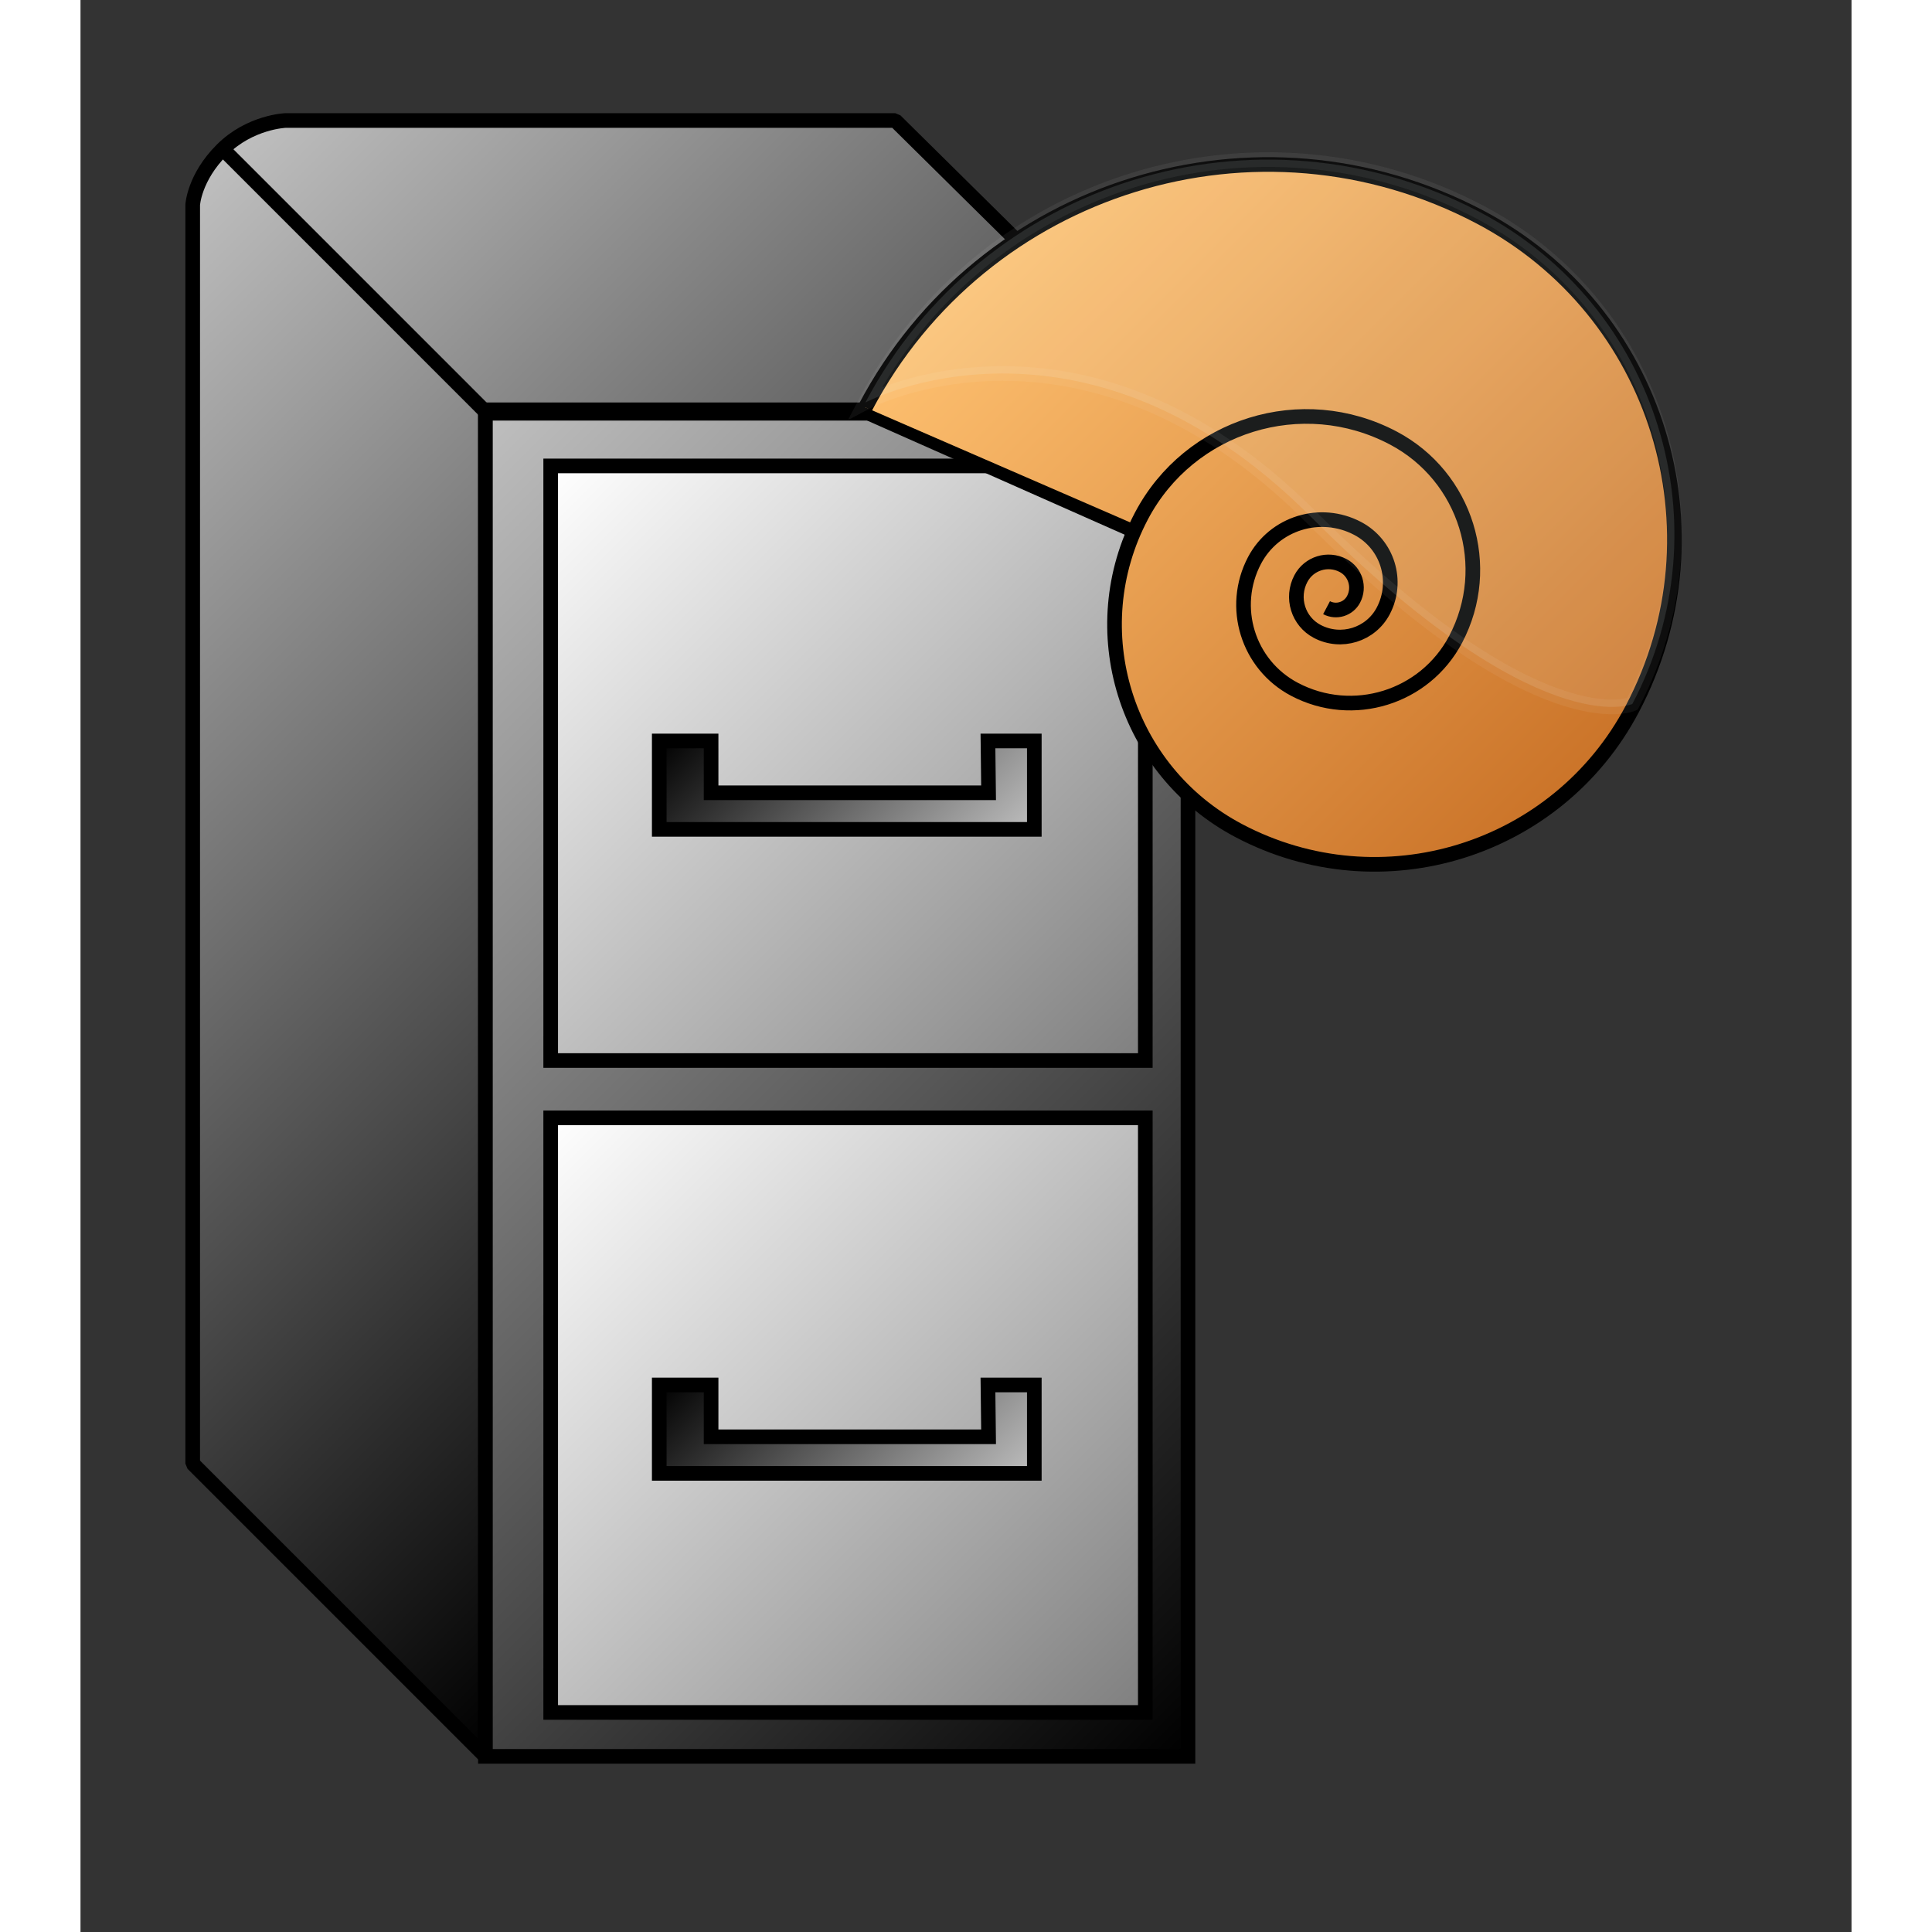 <?xml version="1.0" encoding="UTF-8" standalone="no"?>
<!DOCTYPE svg PUBLIC "-//W3C//DTD SVG 1.0//EN"
"http://www.w3.org/TR/2001/REC-SVG-20010904/DTD/svg10.dtd">
<!-- Created with Sodipodi ("http://www.sodipodi.com/") -->
<svg
   xmlns="http://www.w3.org/2000/svg"
   xmlns:xlink="http://www.w3.org/1999/xlink"
   version="1.0"
   x="0"
   y="0"
   width="60"
   height="60"
   viewBox="0 0 121 132"
   id="svg602"
   xml:space="preserve"><rect x="0" y="0" width="121" height="132" fill="#333333" stroke="none"/><defs
   id="defs673"><linearGradient
   x1="32.125"
   y1="31.833"
   x2="72.751"
   y2="72.459"
   id="XMLID_3_"
   gradientUnits="userSpaceOnUse"><stop
   style="stop-color:#ffffff;stop-opacity:1;"
   offset="0"
   id="stop627" /><stop
   style="stop-color:#7f7f7f;stop-opacity:1;"
   offset="1"
   id="stop628" /></linearGradient><linearGradient
   x1="32.125"
   y1="76.375"
   x2="72.751"
   y2="117.001"
   id="XMLID_4_"
   gradientUnits="userSpaceOnUse"><stop
   style="stop-color:#ffffff;stop-opacity:1;"
   offset="0"
   id="stop634" /><stop
   style="stop-color:#7f7f7f;stop-opacity:1;"
   offset="1"
   id="stop635" /></linearGradient><linearGradient
   x1="60.271"
   y1="61.563"
   x2="44.438"
   y2="45.73"
   id="XMLID_6_"
   gradientUnits="userSpaceOnUse"><stop
   style="stop-color:#bfbfbf;stop-opacity:1;"
   offset="0"
   id="stop658" /><stop
   style="stop-color:#000000;stop-opacity:1;"
   offset="1"
   id="stop659" /></linearGradient><linearGradient
   x1="60.271"
   y1="105.562"
   x2="44.438"
   y2="89.729"
   id="XMLID_7_"
   gradientUnits="userSpaceOnUse"><stop
   style="stop-color:#bfbfbf;stop-opacity:1;"
   offset="0"
   id="stop665" /><stop
   style="stop-color:#000000;stop-opacity:1;"
   offset="1"
   id="stop666" /></linearGradient></defs><g
   style="font-size:12;stroke:#000000;"
   id="g606"><linearGradient
   x1="-1.216"
   y1="21.118"
   x2="62.667"
   y2="85.001"
   id="XMLID_1_"
   gradientUnits="userSpaceOnUse"><stop
   style="stop-color:#bfbfbf;stop-opacity:1;"
   offset="0"
   id="stop608" /><stop
   style="stop-color:#000000;stop-opacity:1;"
   offset="1"
   id="stop609" /></linearGradient><path
   d="M 27.666 120 L 7.666 100 L 7.666 14 C 7.666 14 7.757 12.144 9.666 10.234 C 11.575 8.324 14 8.234 14 8.234 L 55.666 8.234 L 75.666 27.999 L 27.666 27.999 L 27.666 120 L 27.666 120 z "
   style="fill:url(#XMLID_1_);stroke:none;"
   id="path613" /><path
   d="M 27.666 120 L 7.666 100 L 7.666 14 C 7.666 14 7.757 12.144 9.666 10.234 C 11.575 8.324 14 8.234 14 8.234 L 55.666 8.234 L 75.666 27.999 L 27.666 27.999 L 27.666 120 L 27.666 120 z "
   style="fill:none;stroke-linecap:round;stroke-linejoin:bevel;"
   id="path614" /></g><g
   style="font-size:12;stroke:#000000;"
   id="g617"><linearGradient
   x1="16.726"
   y1="39.177"
   x2="86.608"
   y2="109.059"
   id="XMLID_2_"
   gradientUnits="userSpaceOnUse"><stop
   style="stop-color:#bfbfbf;stop-opacity:1;"
   offset="0"
   id="stop619" /><stop
   style="stop-color:#000000;stop-opacity:1;"
   offset="1"
   id="stop620" /></linearGradient><path
   d="M 75.666 120 L 27.666 120 L 27.666 28.235 L 75.666 28.235 L 75.666 120 z "
   style="fill:url(#XMLID_2_);stroke:none;"
   id="path624" /><path
   d="M 75.666 120 L 27.666 120 L 27.666 28.235 L 75.666 28.235 L 75.666 120 z "
   style="fill:none;"
   id="path625" /></g><path
   d="M 72.751 31.833 L 32.125 31.833 L 32.125 72.459 L 72.751 72.459 L 72.751 31.833 z "
   style="font-size:12;fill:url(#XMLID_3_);stroke:#000000;"
   id="path632" /><path
   d="M 72.751 76.374 L 32.125 76.374 L 32.125 117 L 72.751 117 L 72.751 76.374 z "
   style="font-size:12;fill:url(#XMLID_4_);stroke:#000000;"
   id="path639" /><path
   d="M 53.417 28.042 L 71.75 36.167 "
   style="font-size:12;fill:none;stroke:#000000;"
   id="path640" /><g
   style="font-size:12;stroke:#000000;"
   id="g643"><linearGradient
   x1="103.715"
   y1="51.87"
   x2="65.772"
   y2="13.927"
   id="XMLID_5_"
   gradientUnits="userSpaceOnUse"><stop
   style="stop-color:#cb7429;stop-opacity:1;"
   offset="0"
   id="stop645" /><stop
   style="stop-color:#fdbf6f;stop-opacity:1;"
   offset="1"
   id="stop646" /></linearGradient><path
   d="M 53.625 27.833 C 61.633 12.645 80.438 6.825 95.625 14.833 C 107.775 21.239 112.432 36.282 106.025 48.433 C 100.899 58.154 88.865 61.879 79.145 56.754 C 71.369 52.654 68.388 43.026 72.488 35.25 C 75.769 29.029 83.471 26.645 89.692 29.925 C 94.669 32.549 96.576 38.711 93.952 43.687 C 91.852 47.668 86.924 49.195 82.942 47.095 C 79.756 45.415 78.536 41.472 80.215 38.286 C 81.559 35.739 84.713 34.762 87.261 36.105 C 89.3 37.18 90.081 39.704 89.006 41.743 C 88.147 43.373 86.127 43.999 84.496 43.139 C 83.191 42.451 82.691 40.835 83.38 39.531 C 83.93 38.488 85.222 38.088 86.266 38.638 C 87.101 39.077 87.421 40.112 86.981 40.947 C 86.628 41.615 85.802 41.871 85.134 41.519 "
   style="fill:url(#XMLID_5_);stroke:none;"
   id="path650" /><path
   d="M 53.625 27.833 C 61.633 12.645 80.438 6.825 95.625 14.833 C 107.775 21.239 112.432 36.282 106.025 48.433 C 100.899 58.154 88.865 61.879 79.145 56.754 C 71.369 52.654 68.388 43.026 72.488 35.25 C 75.769 29.029 83.471 26.645 89.692 29.925 C 94.669 32.549 96.576 38.711 93.952 43.687 C 91.852 47.668 86.924 49.195 82.942 47.095 C 79.756 45.415 78.536 41.472 80.215 38.286 C 81.559 35.739 84.713 34.762 87.261 36.105 C 89.3 37.18 90.081 39.704 89.006 41.743 C 88.147 43.373 86.127 43.999 84.496 43.139 C 83.191 42.451 82.691 40.835 83.38 39.531 C 83.93 38.488 85.222 38.088 86.266 38.638 C 87.101 39.077 87.421 40.112 86.981 40.947 C 86.628 41.615 85.802 41.871 85.134 41.519 "
   style="fill:none;"
   id="path651" /></g><g
   style="font-size:12;fill:#eefcff;fill-opacity:0.061;stroke:#eefcff;stroke-opacity:0.03;"
   id="g654"><path
   d="M 84.024 35.271 C 68.377 19.624 53.625 27.5 53.625 27.5 C 61.633 12.312 80.438 6.492 95.625 14.5 C 107.775 20.906 112.432 35.95 106.025 48.1 C 106.025 48.1 99.672 50.919 84.024 35.271 z "
   id="path655" /><path
   d="M 84.024 35.271 C 68.377 19.624 53.625 27.5 53.625 27.5 C 61.633 12.312 80.438 6.492 95.625 14.5 C 107.775 20.906 112.432 35.95 106.025 48.1 C 106.025 48.1 99.672 50.919 84.024 35.271 z "
   id="path656" /></g><path
   d="M 65.167 56.666 L 39.542 56.666 L 39.542 50.625 L 43.084 50.625 L 43.084 54.166 L 62.042 54.166 L 62 50.625 L 65.167 50.625 L 65.167 56.666 z "
   style="font-size:12;fill:url(#XMLID_6_);stroke:#000000;"
   id="path663" /><path
   d="M 65.167 100.666 L 39.542 100.666 L 39.542 94.625 L 43.084 94.625 L 43.084 98.166 L 62.042 98.166 L 62 94.625 L 65.167 94.625 L 65.167 100.666 z "
   style="font-size:12;fill:url(#XMLID_7_);stroke:#000000;"
   id="path670" /><path
   d="M 27.583 28.042 L 9.875 10.333 "
   style="font-size:12;fill:none;stroke:#000000;stroke-linecap:round;stroke-linejoin:bevel;"
   id="path671" /></svg>
